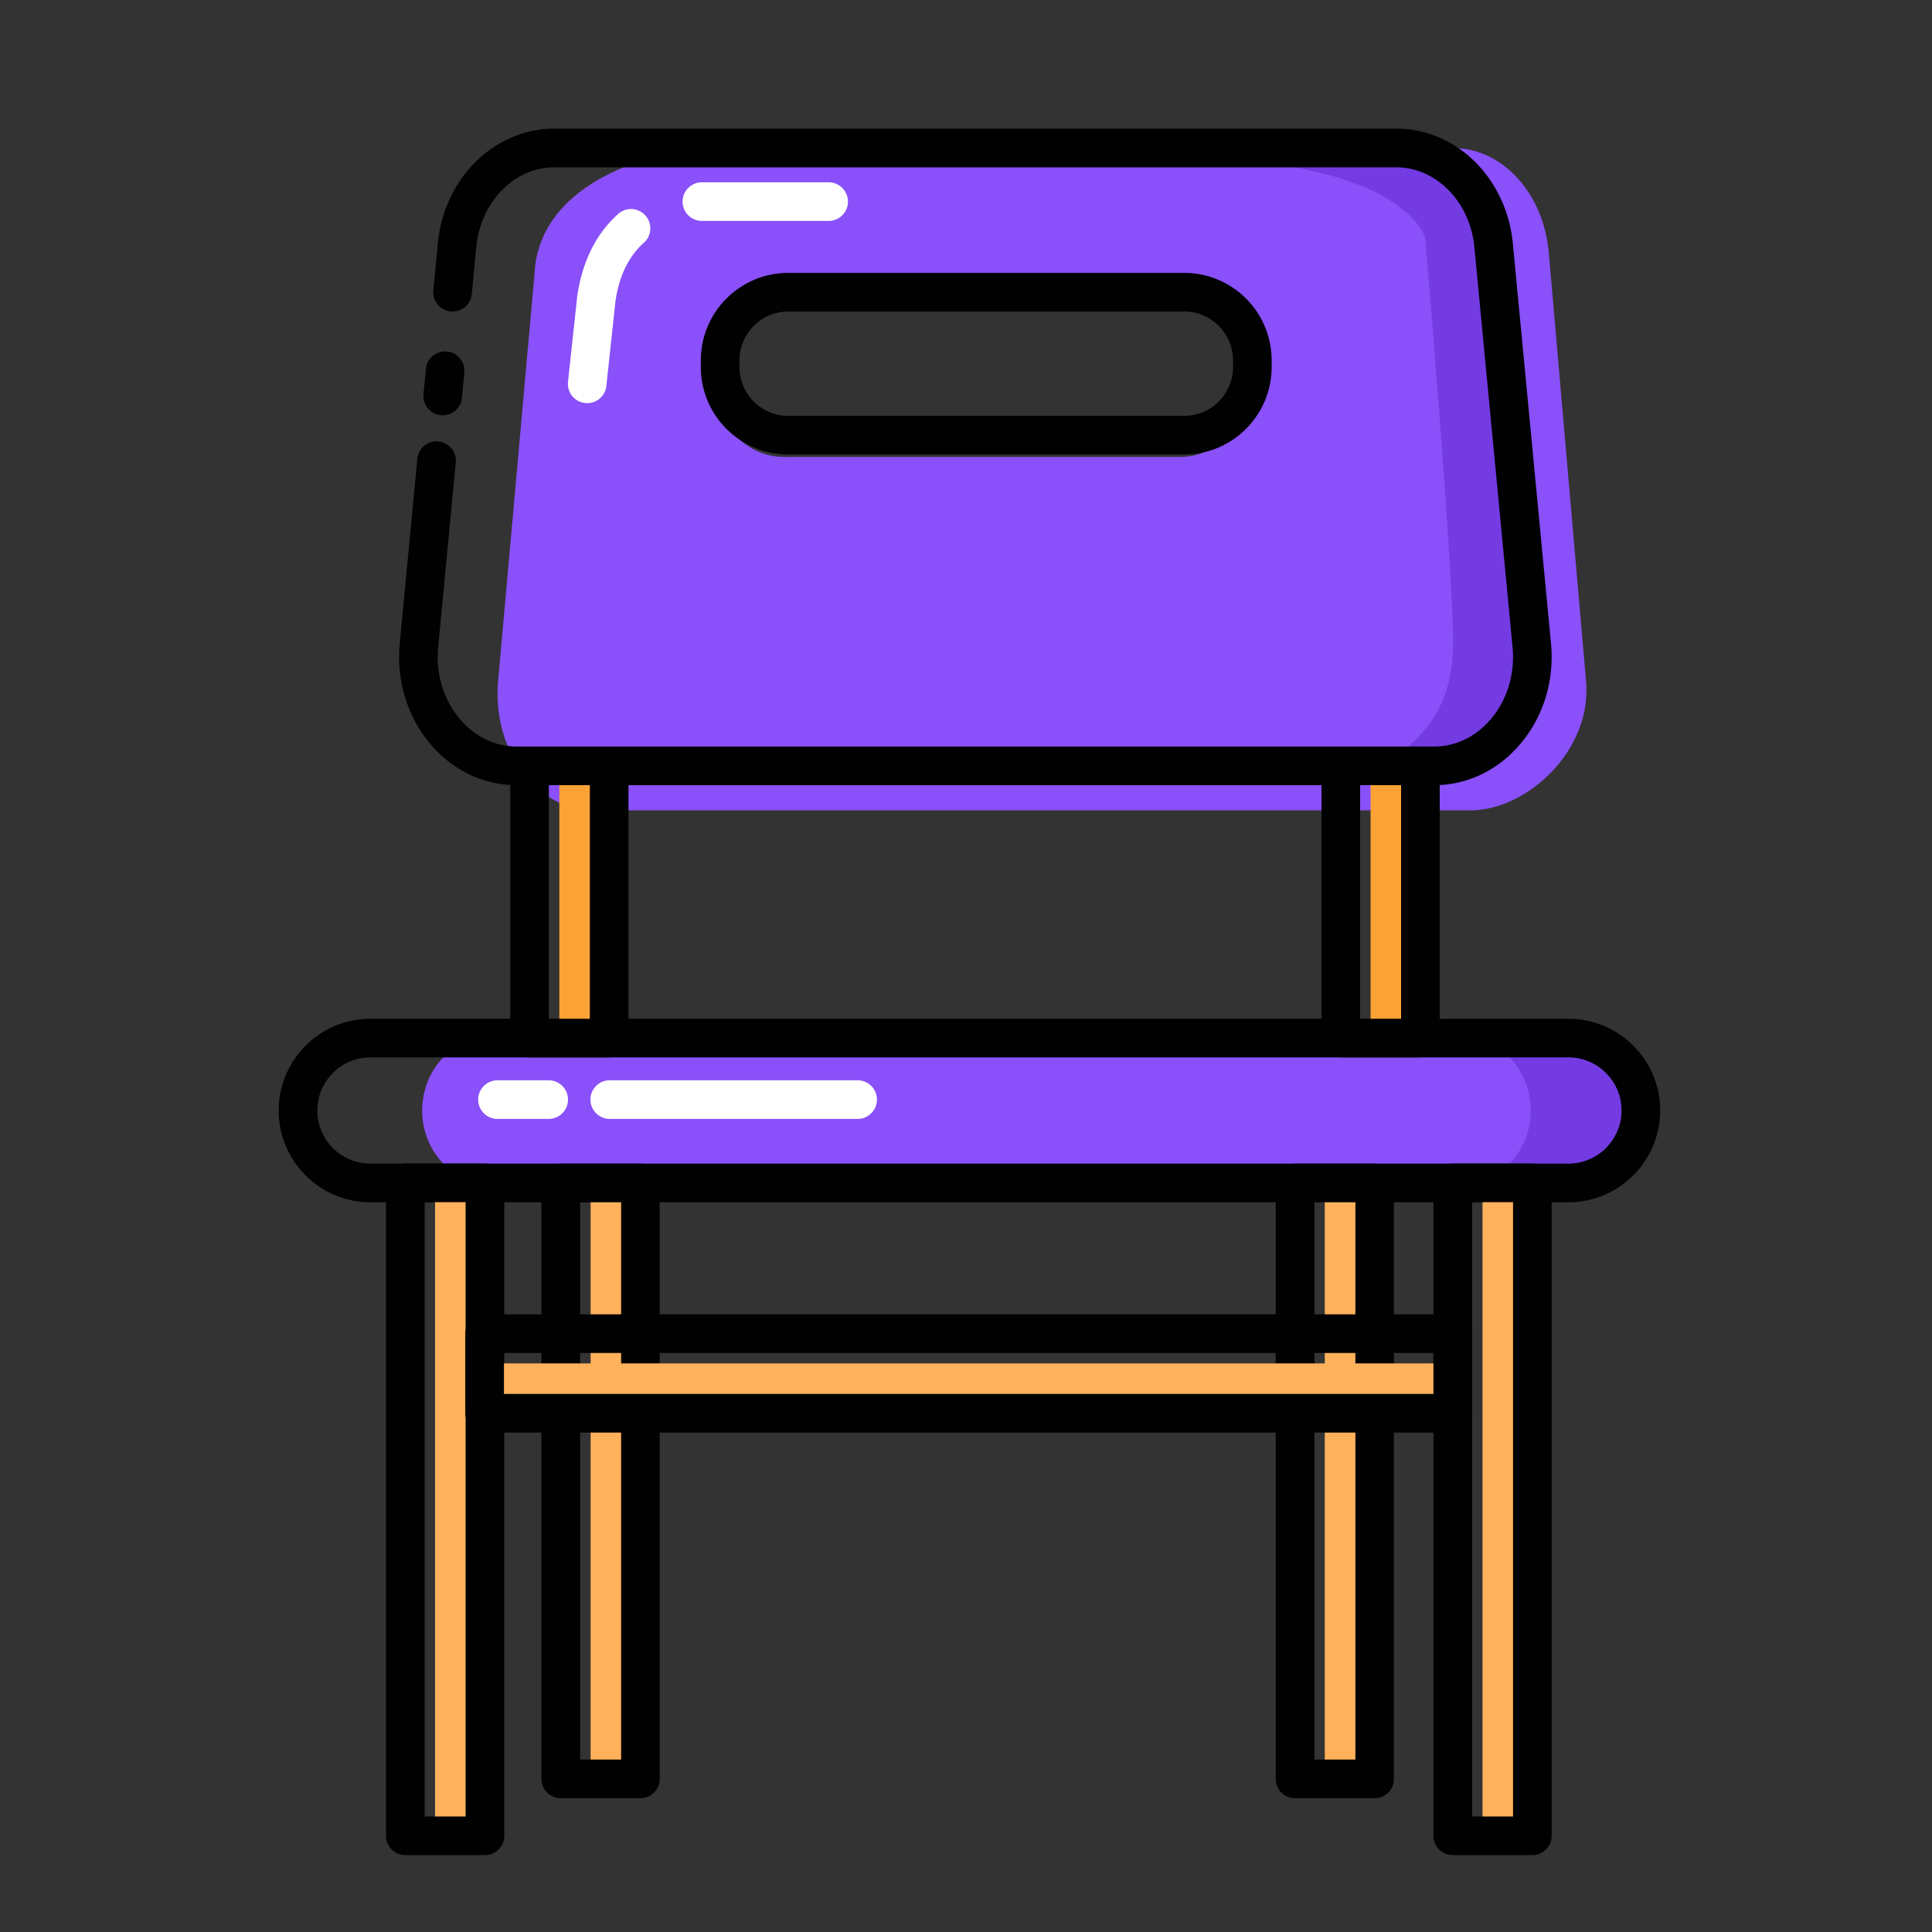 <svg xmlns="http://www.w3.org/2000/svg" viewBox="0 0 1024 1024" width="200" height="200"><rect x="0" y="0" width="1024" height="1024" fill="#333333" stroke="none"/><path d="M840.653 361.062l-19.763-227.174c-2.765-31.488-24.576-55.398-50.637-55.398H378.522c-26.01 0-88.32 14.643-94.771 61.594l-19.763 220.979c-3.174 36.608 20.378 68.454 50.637 68.454h464.64c30.208 0 64.614-31.898 61.389-68.454zM662.528 201.421c0 22.528-16.538 40.755-36.966 40.755H415.437c-20.429 0-36.966-18.227-36.966-40.755s16.538-40.755 36.966-40.755h210.125c20.429 0 36.966 18.227 36.966 40.755z" fill="#8A50F9" /><path d="M703.744 78.438s78.797 0.819 78.797 32.512 26.112 248.064 26.112 248.064-9.933 45.312-71.066 45.312c9.318-10.957 32.563-21.965 32.563-63.744s-14.797-214.835-14.797-214.835-9.728-33.587-96.819-40.448c35.277-6.861 45.21-6.861 45.21-6.861z" fill="#743BE2" /><path d="M760.115 416.154H273.818c-16.742 0-32.461-7.117-44.186-20.07-13.21-14.541-19.712-34.611-17.766-54.989L221.184 243.2c0.512-5.632 5.53-9.728 11.162-9.216 5.632 0.563 9.779 5.53 9.216 11.162L232.243 343.04c-1.382 14.694 3.174 28.979 12.544 39.27 7.834 8.602 18.176 13.363 29.03 13.363h486.298c10.906 0 21.197-4.762 29.03-13.363 9.37-10.291 13.926-24.627 12.544-39.27l-20.224-211.917c-2.304-24.166-20.173-42.445-41.574-42.445H293.99c-21.402 0-39.27 18.227-41.574 42.445l-2.355 24.73c-0.563 5.632-5.53 9.728-11.162 9.216a10.225 10.225 0 0 1-9.216-11.162l2.355-24.781c3.328-34.765 29.952-60.979 61.952-60.979h445.901c32 0 58.624 26.214 61.952 60.979l20.224 211.917c1.946 20.378-4.506 40.448-17.766 54.989-11.725 12.954-27.443 20.122-44.186 20.122z" fill="#010101" /><path d="M234.65 220.109c-0.307 0-0.666 0-0.973-0.051a10.225 10.225 0 0 1-9.216-11.162l1.28-13.363c0.512-5.632 5.53-9.779 11.162-9.216 5.632 0.563 9.779 5.53 9.216 11.162l-1.28 13.363c-0.512 5.274-4.966 9.267-10.189 9.267zM627.661 240.896H417.792c-25.549 0-46.336-20.787-46.336-46.336v-3.584c0-25.549 20.787-46.336 46.336-46.336h209.869c25.549 0 46.336 20.787 46.336 46.336v3.584c0 25.549-20.787 46.336-46.336 46.336zM417.792 165.12c-14.285 0-25.856 11.622-25.856 25.856v3.584c0 14.285 11.622 25.856 25.856 25.856h209.869c14.285 0 25.856-11.622 25.856-25.856v-3.584c0-14.285-11.622-25.856-25.856-25.856H417.792z" fill="#010101" /><path d="M350.72 626.995H262.195c-21.197 0-38.4-17.203-38.4-38.4 0-21.197 17.203-38.4 38.4-38.4h569.139c21.197 0 38.4 17.203 38.4 38.4 0 21.197-17.203 38.4-38.4 38.4H350.72z" fill="#743BE2" /><path d="M339.251 626.995H258.714c-19.302 0-34.918-17.203-34.918-38.4 0-21.197 15.616-38.4 34.918-38.4h517.683c19.302 0 34.918 17.203 34.918 38.4 0 21.197-15.616 38.4-34.918 38.4H339.251z" fill="#8A50F9" /><path d="M831.283 637.235H196.352c-26.829 0-48.64-21.811-48.64-48.64s21.811-48.64 48.64-48.64h634.931c26.829 0 48.64 21.811 48.64 48.64 0 26.778-21.811 48.64-48.64 48.64z m-634.931-76.8a28.211 28.211 0 0 0-28.16 28.16c0 15.514 12.646 28.16 28.16 28.16h634.931c15.514 0 28.16-12.646 28.16-28.16s-12.646-28.16-28.16-28.16H196.352z" fill="#010101" /><path d="M290.816 593.05h-27.136c-5.632 0-10.24-4.608-10.24-10.24s4.608-10.24 10.24-10.24h27.136a10.24 10.24 0 1 1 0 20.48zM454.554 593.05H323.174c-5.632 0-10.24-4.608-10.24-10.24s4.608-10.24 10.24-10.24h131.379c5.632 0 10.24 4.608 10.24 10.24s-4.608 10.24-10.24 10.24zM311.245 213.658c-0.358 0-0.717 0-1.126-0.051-5.632-0.614-9.677-5.632-9.062-11.264l4.915-45.568c2.765-18.483 10.035-32.973 21.658-43.366 4.198-3.789 10.701-3.43 14.438 0.819 3.789 4.198 3.43 10.701-0.819 14.438-7.987 7.168-13.056 17.51-15.002 30.72l-4.864 45.158c-0.512 5.222-4.966 9.114-10.138 9.114zM439.194 117.094H372.019c-5.632 0-10.24-4.608-10.24-10.24s4.608-10.24 10.24-10.24h67.174c5.632 0 10.24 4.608 10.24 10.24s-4.608 10.24-10.24 10.24z" fill="#FFFFFF" /><path d="M296.448 405.914h26.419v144.282H296.448z" fill="#FAA235" /><path d="M322.867 560.435h-42.189c-5.632 0-10.24-4.608-10.24-10.24V405.914c0-5.632 4.608-10.24 10.24-10.24h42.189c5.632 0 10.24 4.608 10.24 10.24v144.282c0 5.632-4.608 10.24-10.24 10.24z m-31.949-20.48h21.709V416.154h-21.709v123.802z" fill="#010101" /><path d="M726.426 405.914h26.419v144.282h-26.419z" fill="#FAA235" /><path d="M752.845 560.435h-42.189c-5.632 0-10.24-4.608-10.24-10.24V405.914c0-5.632 4.608-10.24 10.24-10.24h42.189c5.632 0 10.24 4.608 10.24 10.24v144.282c0 5.632-4.608 10.24-10.24 10.24z m-31.949-20.48h21.709V416.154h-21.709v123.802z" fill="#010101" /><path d="M785.766 626.995h26.419v346.061h-26.419z" fill="#FFB15C" /><path d="M812.186 983.245h-42.189c-5.632 0-10.24-4.608-10.24-10.24v-346.061c0-5.632 4.608-10.24 10.24-10.24h42.189c5.632 0 10.24 4.608 10.24 10.24v346.061a10.24 10.24 0 0 1-10.24 10.24z m-31.949-20.48h21.709v-325.581h-21.709v325.581z" fill="#010101" /><path d="M702.157 626.995h26.419v315.853h-26.419z" fill="#FFB15C" /><path d="M728.576 953.088h-42.189c-5.632 0-10.24-4.608-10.24-10.24v-315.853c0-5.632 4.608-10.24 10.24-10.24h42.189c5.632 0 10.24 4.608 10.24 10.24v315.853a10.24 10.24 0 0 1-10.24 10.24z m-31.898-20.48h21.709v-295.373h-21.709v295.373z" fill="#010101" /><path d="M230.605 626.995h26.419v346.061h-26.419z" fill="#FFB15C" /><path d="M257.024 983.245h-42.189c-5.632 0-10.24-4.608-10.24-10.24v-346.061c0-5.632 4.608-10.24 10.24-10.24h42.189c5.632 0 10.24 4.608 10.24 10.24v346.061a10.24 10.24 0 0 1-10.24 10.24z m-31.949-20.48h21.709v-325.581h-21.709v325.581z" fill="#010101" /><path d="M313.037 626.995h26.419v315.853h-26.419z" fill="#FFB15C" /><path d="M339.405 953.088h-42.189c-5.632 0-10.24-4.608-10.24-10.24v-315.853c0-5.632 4.608-10.24 10.24-10.24h42.189c5.632 0 10.24 4.608 10.24 10.24v315.853a10.24 10.24 0 0 1-10.24 10.24z m-31.898-20.48h21.709v-295.373h-21.709v295.373z" fill="#010101" /><path d="M770.012 722.637v26.419H256.886v-26.419z" fill="#FFB15C" /><path d="M769.997 759.296H256.87c-5.632 0-10.24-4.608-10.24-10.24v-42.189c0-5.632 4.608-10.24 10.24-10.24h513.126c5.632 0 10.24 4.608 10.24 10.24v42.189a10.24 10.24 0 0 1-10.24 10.24z m-502.886-20.48h492.646v-21.709H267.11v21.709z" fill="#010101" /></svg>